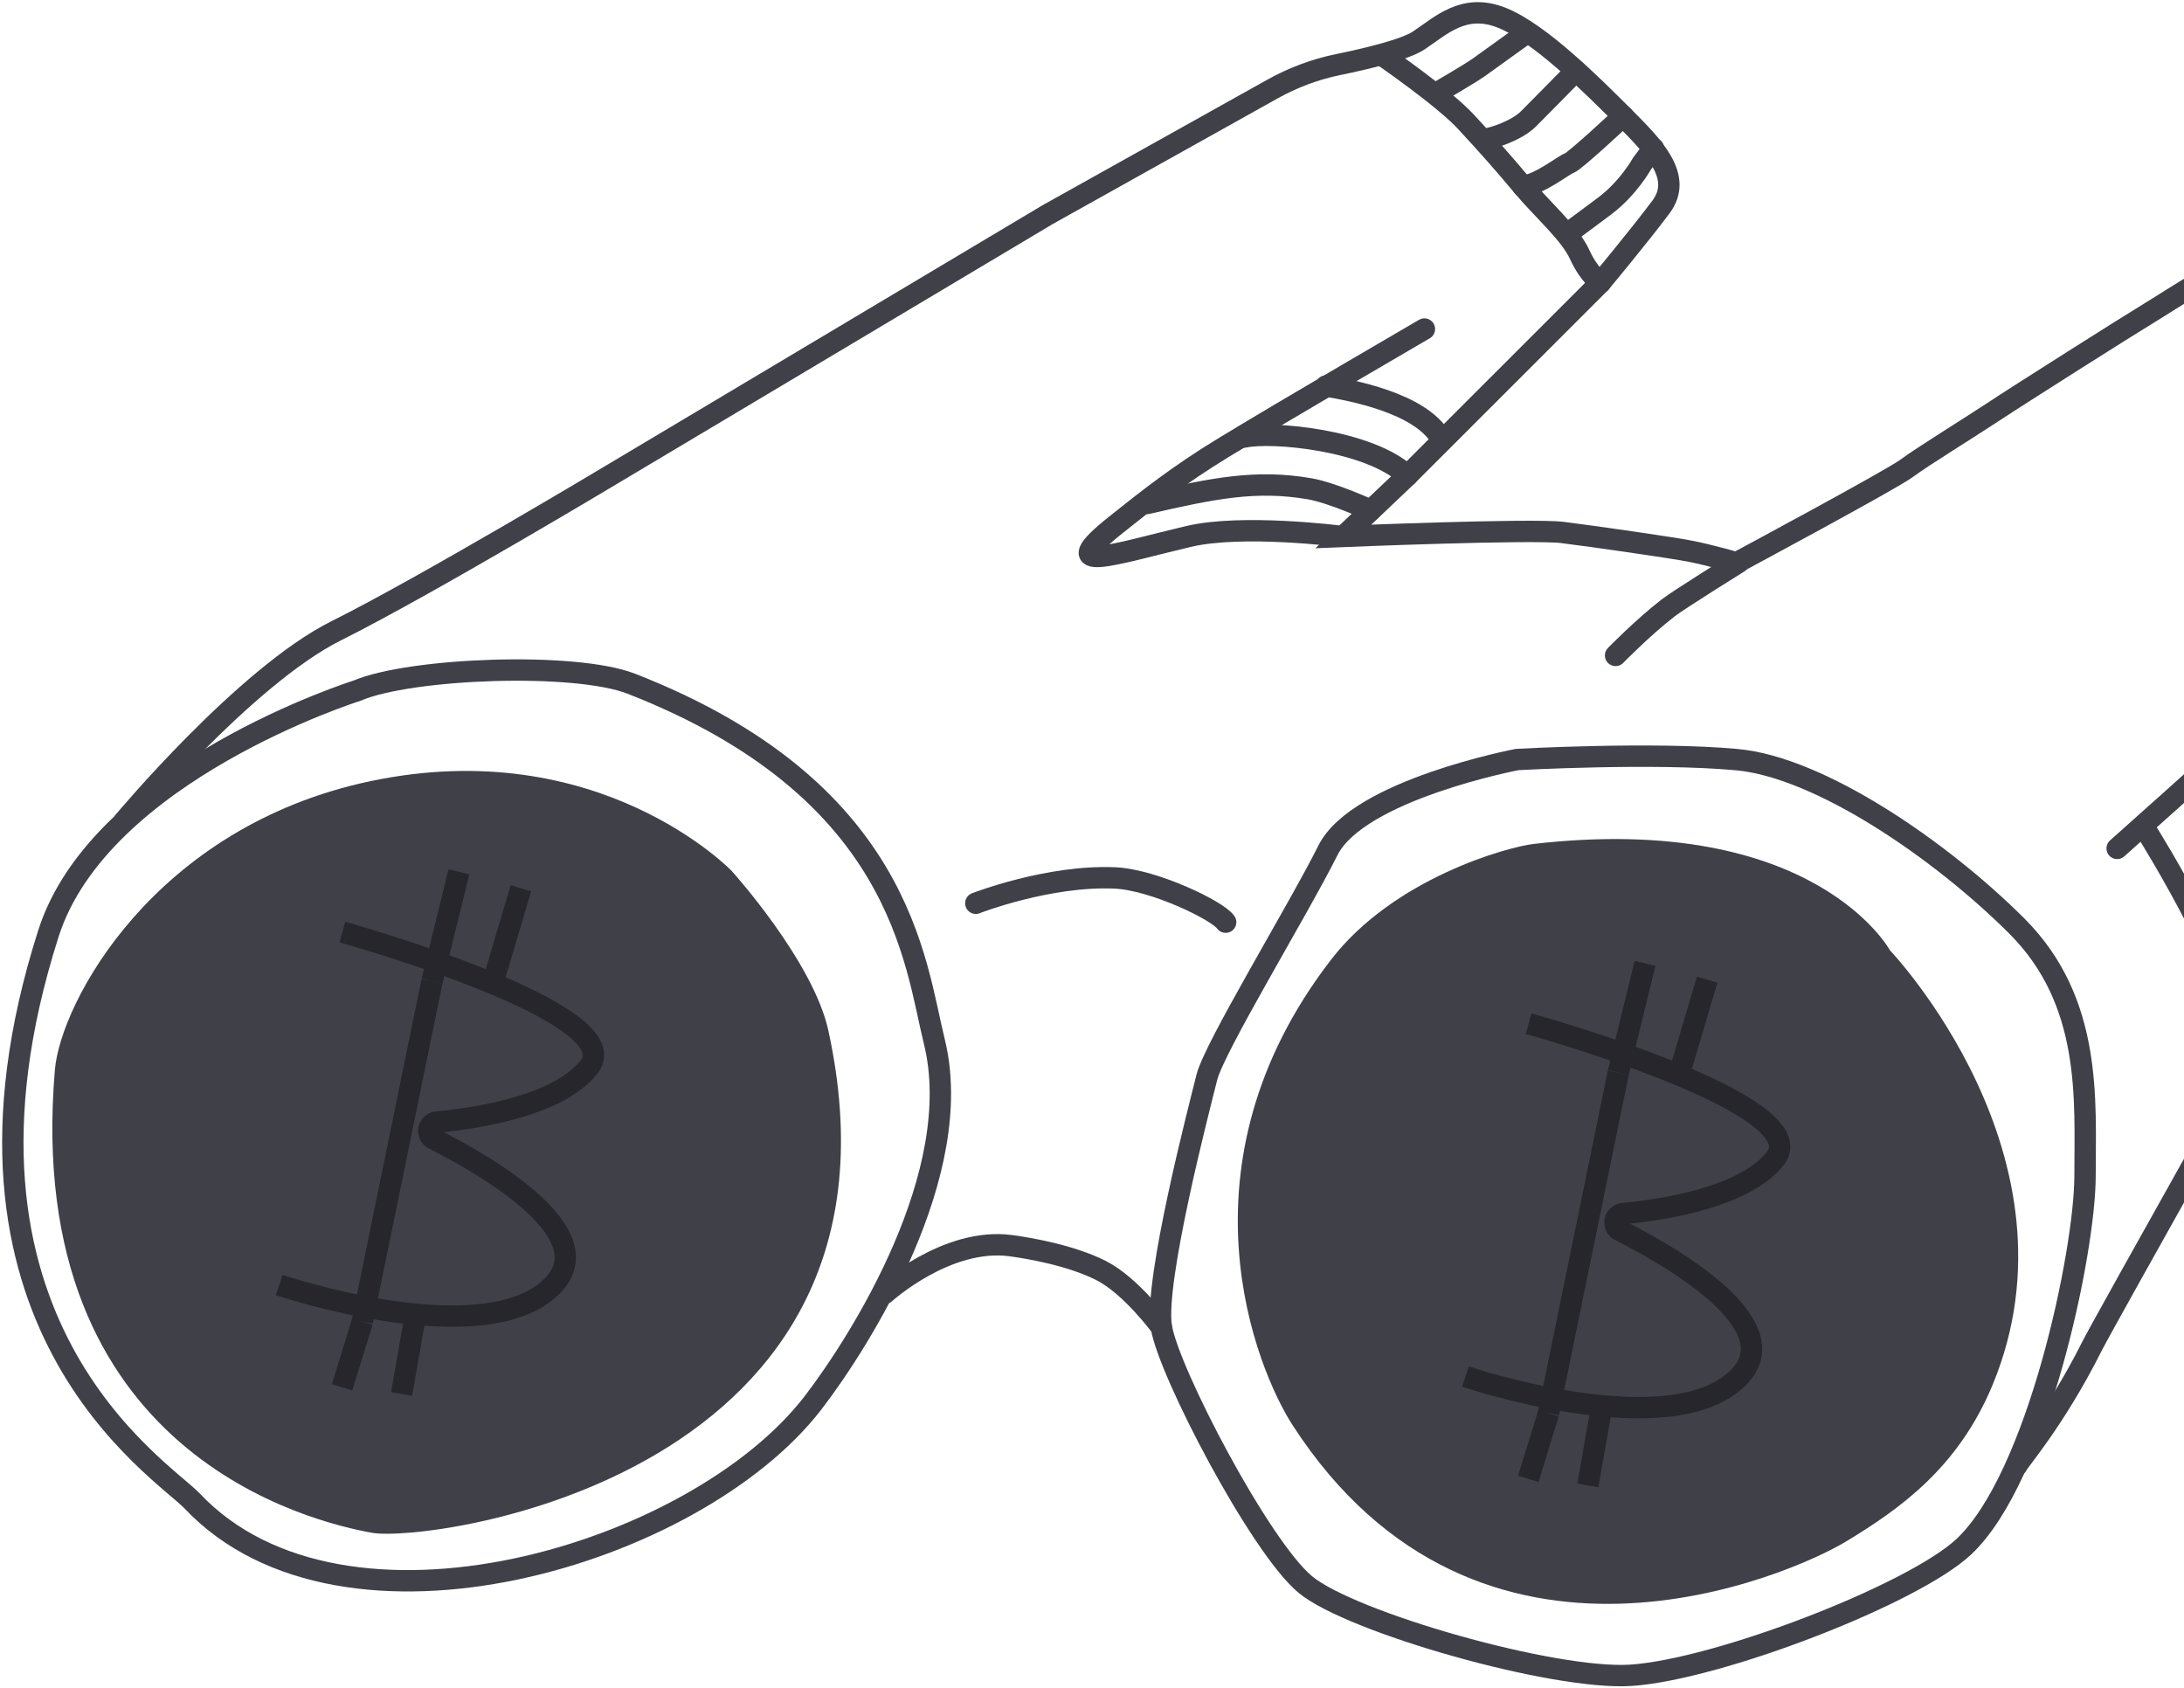 <svg width="511" height="395" viewBox="0 0 511 395" fill="none" xmlns="http://www.w3.org/2000/svg">
<path d="M83.515 161.588C83.515 161.588 23.419 180.497 11.325 218.398C-17.688 309.332 37.885 343.676 44.986 351.174C80.329 388.578 162.806 363.881 190.247 328.158C201.348 313.7 226.211 274.366 218.599 243.619C214.007 225.109 211.029 184.687 147.734 159.962C134.427 154.78 95.912 156.282 83.515 161.588Z" stroke="#404049" stroke-width="5" stroke-miterlimit="10" stroke-linecap="round"/>
<path d="M354.981 177.687C354.981 177.687 317.776 184.771 310.702 198.939C303.614 213.107 284.129 244.971 282.364 252.055C280.599 259.139 269.967 299.851 271.732 310.477C273.497 321.103 294.761 361.815 305.393 370.677C316.025 379.525 363.531 393.1 381.568 391.929C401.894 390.606 447.607 373.006 459.507 361.829C476.8 345.594 487.845 292.781 487.845 275.085C487.845 257.375 489.61 234.359 471.904 216.663C454.184 198.953 425.846 179.479 406.362 177.714C386.863 175.909 354.981 177.687 354.981 177.687Z" stroke="#404049" stroke-width="5" stroke-miterlimit="10" stroke-linecap="round"/>
<path d="M171.188 203.744C171.188 203.744 140.161 171.439 86.588 182.768C36.104 193.449 14.178 234.464 12.841 250.3C5.201 340.462 73.571 356.16 87.016 358.586C100.461 361.011 216.584 345.575 193.817 241.107C190.287 224.858 171.188 203.744 171.188 203.744Z" fill="#404049"/>
<path d="M442.213 222.339C442.213 222.339 424.59 189.868 358.841 197.435C352.828 198.124 326.173 205.401 311.431 224.516C274.213 272.767 294.084 320.495 302.413 333.381C346.085 400.927 419.378 368.222 431.899 360.642C444.42 353.062 458.141 343.428 466.194 324.037C488.34 270.7 442.213 222.339 442.213 222.339Z" fill="#404049"/>
<path d="M28.921 192.253C28.921 192.253 57.369 158.197 78.633 147.585C99.896 136.973 144.175 110.401 144.175 110.401L245.144 50.201L297.724 20.831C302.523 18.158 307.694 16.215 313.072 15.112C319.719 13.748 328.723 11.611 331.936 9.475C337.245 5.933 342.568 0.627 351.421 4.169C360.274 7.711 372.685 20.101 379.759 27.185C386.847 34.269 393.935 41.353 388.612 48.437C383.303 55.521 374.436 66.147 374.436 66.147L329.261 111.297L314.313 125.492C314.313 125.492 358.482 123.687 365.57 124.569C372.657 125.451 391.26 128.111 395.686 128.993C400.113 129.875 406.318 131.653 406.318 131.653C406.318 131.653 442.627 112.179 446.171 109.519C449.715 106.859 461.229 99.775 466.538 96.247C471.847 92.719 498.42 75.891 502.846 73.231C507.273 70.571 523.214 59.959 527.64 59.959C532.067 59.959 543.581 52.875 543.581 52.875C543.581 52.875 561.301 38.707 563.949 38.707C566.596 38.707 588.743 43.131 593.183 46.673C597.609 50.215 609.124 55.521 610.903 58.181C612.682 60.841 615.329 62.605 614.447 67.029C613.564 71.453 609.138 80.301 609.138 80.301C609.138 80.301 610.903 82.065 610.903 90.045C610.903 98.011 593.183 128.111 593.183 128.111L564.845 182.109L540.934 222.835C540.934 222.835 492.021 309.855 489.484 314.913C480.714 332.43 471.626 342.643 471.957 342.794" stroke="#404049" stroke-width="5" stroke-miterlimit="10" stroke-linecap="round"/>
<path d="M228.315 211.312C228.315 211.312 245.249 204.71 260.817 205.386C269.988 205.785 285.005 213.076 286.77 215.736" stroke="#404049" stroke-width="5" stroke-miterlimit="10" stroke-linecap="round"/>
<path d="M207.028 302.569C207.028 302.569 221.508 289.407 236.511 291.419C240.896 292.012 250.466 293.652 257.54 297.194C264.628 300.736 271.716 310.466 271.716 310.466" stroke="#404049" stroke-width="5" stroke-miterlimit="10" stroke-linecap="round"/>
<path d="M333.276 76.978C333.276 76.978 300.65 95.955 286.184 104.776C275.649 111.198 268.575 116.821 261.087 122.789C246.07 134.766 260.811 129.556 278.214 125.477C290.693 122.555 313.35 125.435 313.35 125.435" stroke="#404049" stroke-width="5" stroke-miterlimit="10" stroke-linecap="round"/>
<path d="M268.39 117.786C283.931 114.203 293.887 112.204 306.381 114.341C311.649 115.237 320.722 119.385 320.722 119.385" stroke="#404049" stroke-width="5" stroke-miterlimit="10" stroke-linecap="round"/>
<path d="M291.11 102.257C297.481 100.823 320.468 102.918 329.294 111.284" stroke="#404049" stroke-width="5" stroke-miterlimit="10" stroke-linecap="round"/>
<path d="M310.238 90.312C315.547 91.194 332.412 94.157 337.197 102.661" stroke="#404049" stroke-width="5" stroke-miterlimit="10" stroke-linecap="round"/>
<path d="M378.004 153.331C378.004 153.331 384.472 146.715 390.319 142.209C392.842 140.252 406.784 131.583 406.784 131.583" stroke="#404049" stroke-width="5" stroke-miterlimit="10" stroke-linecap="round"/>
<path d="M323.535 13.031C323.535 13.031 337.711 22.775 343.02 28.523C348.329 34.27 351.873 38.266 356.3 43.572C360.726 48.879 367.373 54.639 369.579 59.505C371.8 64.37 374.447 66.147 374.447 66.147" stroke="#404049" stroke-width="5" stroke-miterlimit="10" stroke-linecap="round"/>
<path d="M335.934 21.874C335.934 21.874 343.959 17.23 346.124 15.672C350.868 12.241 357.197 7.706 357.197 7.706" stroke="#404049" stroke-width="5" stroke-miterlimit="10" stroke-linecap="round"/>
<path d="M347.441 32.511C348.765 32.511 354.75 30.678 357.632 27.798C362.017 23.415 368.691 16.579 368.691 16.579" stroke="#404049" stroke-width="5" stroke-miterlimit="10" stroke-linecap="round"/>
<path d="M356.3 43.574C360.286 43.133 365.87 38.584 367.194 38.144C368.518 37.703 379.77 27.187 379.77 27.187" stroke="#404049" stroke-width="5" stroke-miterlimit="10" stroke-linecap="round"/>
<path d="M367.382 54.188C367.382 54.188 373.781 49.461 375.573 48.096C381.061 43.948 384.206 38.256 384.206 38.256L386.867 34.714" stroke="#404049" stroke-width="5" stroke-miterlimit="10" stroke-linecap="round"/>
<path d="M495.361 198.476C495.361 198.476 519.713 176.783 526.36 170.595C533.007 164.393 556.035 139.613 556.035 139.613L572.418 120.58" stroke="#404049" stroke-width="5" stroke-miterlimit="10" stroke-linecap="round"/>
<path d="M502.009 194.061C502.009 194.061 526.803 233.45 525.921 249.823" stroke="#404049" stroke-width="5" stroke-miterlimit="10" stroke-linecap="round"/>
<path d="M512.185 183.871C524.113 193.642 537.875 219.277 536.979 229.462" stroke="#404049" stroke-width="5" stroke-miterlimit="10" stroke-linecap="round"/>
<path d="M84.765 309.192L101.078 229.559" stroke="#26262C" stroke-width="5" stroke-miterlimit="10"/>
<path d="M80.11 218.074C80.11 218.074 147.969 236.831 137.82 249.621C130.815 258.455 112.736 261.487 102.215 262.507C100.132 262.714 99.595 265.498 101.47 266.449C114.874 273.257 141.309 288.872 129.132 300.932C113.109 316.795 65.327 300.629 65.327 300.629" stroke="#26262C" stroke-width="5" stroke-miterlimit="10"/>
<path d="M101.085 229.559L107.36 203.965" stroke="#26262C" stroke-width="5" stroke-miterlimit="10"/>
<path d="M84.774 309.196L80.044 324.563" stroke="#26262C" stroke-width="5" stroke-miterlimit="10"/>
<path d="M115.364 229.756L121.872 207.801" stroke="#26262C" stroke-width="5" stroke-miterlimit="10"/>
<path d="M97.244 307.412L93.962 326.114" stroke="#26262C" stroke-width="5" stroke-miterlimit="10"/>
<path d="M362.316 330.597L378.643 250.95" stroke="#26262C" stroke-width="5" stroke-miterlimit="10"/>
<path d="M357.655 239.488C357.655 239.488 425.514 258.245 415.365 271.035C408.36 279.869 390.282 282.901 379.76 283.921C377.678 284.128 377.14 286.912 379.015 287.863C392.419 294.671 418.854 310.286 406.678 322.345C390.654 338.208 342.873 322.042 342.873 322.042" stroke="#26262C" stroke-width="5" stroke-miterlimit="10"/>
<path d="M378.636 250.955L384.897 225.376" stroke="#26262C" stroke-width="5" stroke-miterlimit="10"/>
<path d="M362.318 330.607L357.589 345.974" stroke="#26262C" stroke-width="5" stroke-miterlimit="10"/>
<path d="M392.916 251.166L399.425 229.197" stroke="#26262C" stroke-width="5" stroke-miterlimit="10"/>
<path d="M374.809 328.822L371.514 347.511" stroke="#26262C" stroke-width="5" stroke-miterlimit="10"/>
</svg>
